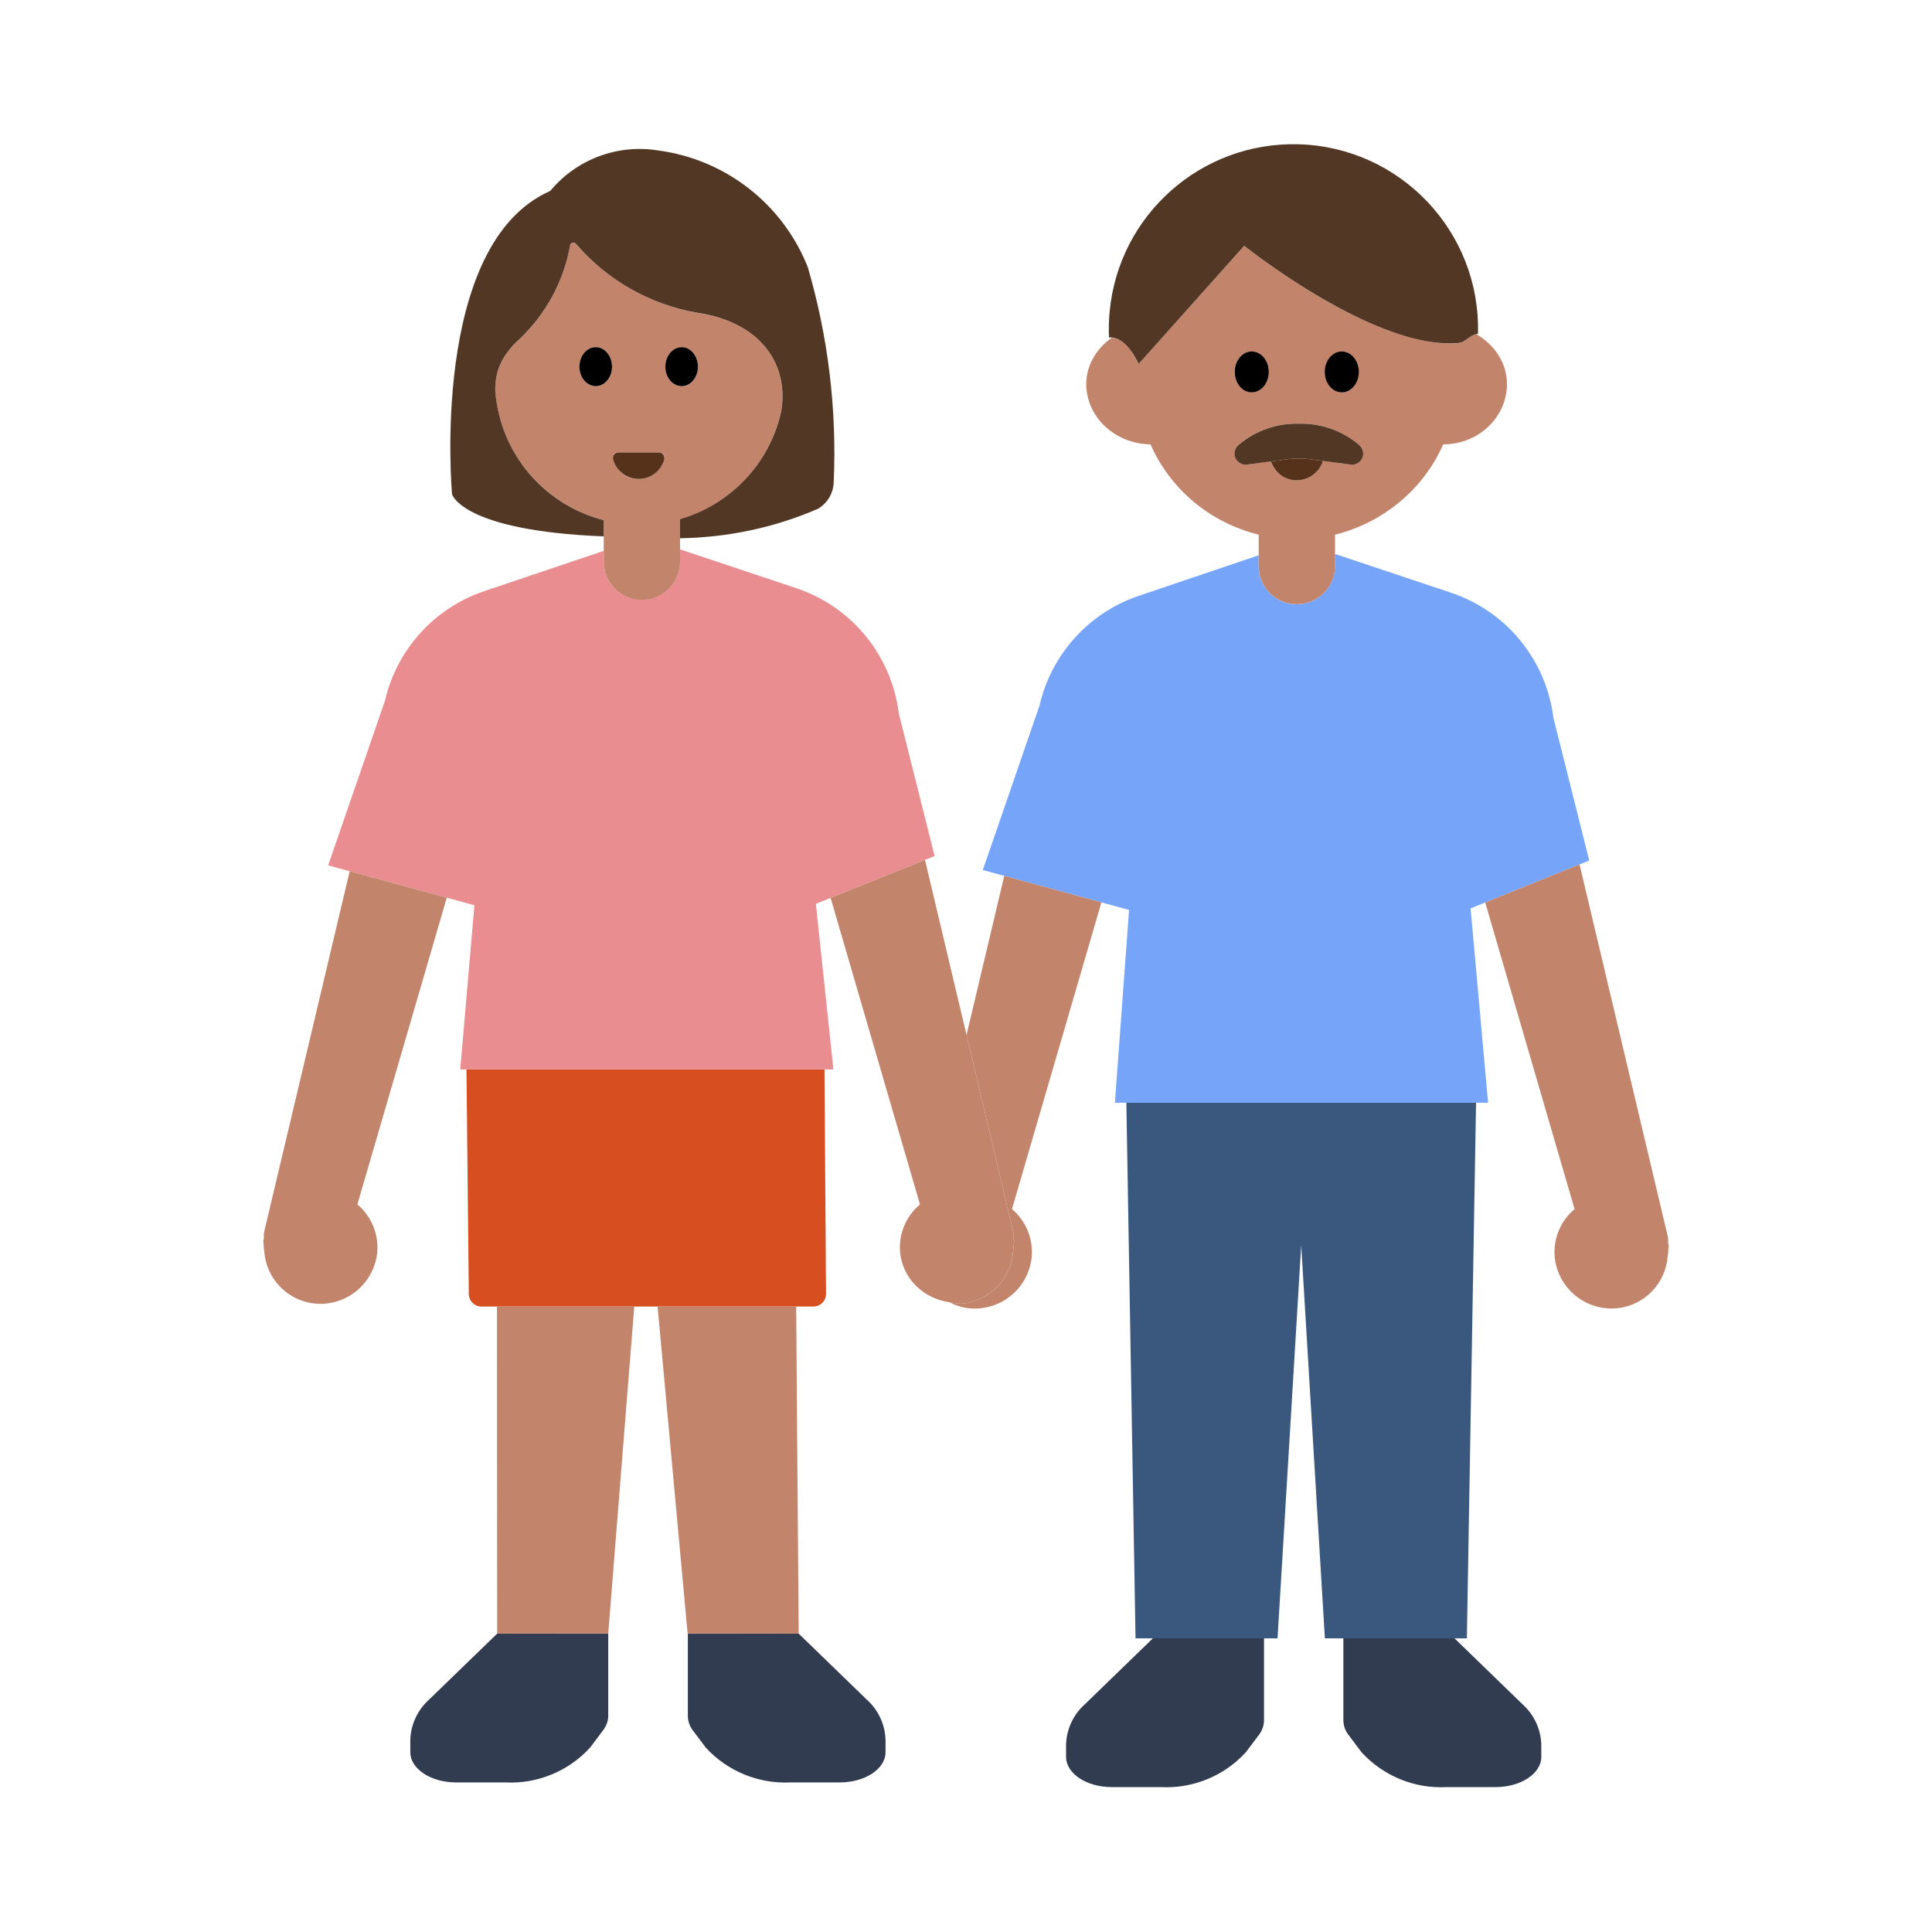 <?xml version="1.0" encoding="UTF-8"?><svg id="Layer_1" xmlns="http://www.w3.org/2000/svg" viewBox="0 0 40 40"><g id="_레이어_2"><g><polygon points="30.56 22.83 30.37 33.92 27.43 33.92 26.94 25.78 26.45 33.92 23.51 33.92 23.32 22.83 30.56 22.83" fill="#3a577d"/><path d="m32.903,17.816l-.741-2.953c-.149-1.2-.975-2.209-2.122-2.592l-2.402-.802v.253c0,.436-.354.79-.79.79s-.79-.354-.79-.79v-.225l-2.482.84c-1.031.349-1.808,1.207-2.053,2.268l-1.175,3.408.444.121,2.011.549.573.156-.293,3.992h7.726l-.362-4.024.303-.122,1.953-.788.2-.081Z" fill="#75a4f9"/><g><g><path d="m22.461,35.285c-.239.213-.379.514-.389.834v.255c0,.346.424.626.947.626h1.012c.667.035,1.314-.23,1.764-.723l.27-.359c.067-.086.104-.191.105-.3v-1.698h-2.301l-1.408,1.365Z" fill="#313c50"/><path d="m27.813,35.618c.001.109.038.214.105.3l.27.359c.45.493,1.097.759,1.764.723h1.011c.524,0,.948-.28.948-.626v-.255c-.01-.32-.151-.621-.389-.834l-1.408-1.365h-2.301v1.698Z" fill="#313c50"/></g><g><path d="m8.884,35.188c-.238.213-.379.515-.389.834v.255c0,.346.424.626.948.626h1.011c.666.036,1.314-.229,1.764-.722l.27-.36c.067-.086.104-.191.105-.3v-1.701l-2.3.003-1.409,1.365Z" fill="#313c50"/><path d="m14.241,35.521c0,.108.035.214.1.3l.27.36c.45.492,1.098.757,1.764.722h1.012c.523,0,.947-.28.947-.626v-.255c-.01-.32-.15-.621-.389-.834l-1.409-1.365-2.295-.003v1.701Z" fill="#313c50"/></g></g><path d="m9.658,22.142l.048,4.654c.004.142.12.255.262.255h6.871c.144,0,.261-.115.263-.259l-.032-4.65h-7.412Z" fill="#d74f21"/><path d="m19.35,17.723l-.742-2.954c-.149-1.2-.974-2.208-2.121-2.591l-2.407-.804v.252c0,.436-.354.79-.79.79s-.79-.354-.79-.79v-.221l-2.477.835c-1.031.349-1.808,1.208-2.053,2.269l-1.176,3.407.446.122,2.01.548.572.156-.293,3.4h7.726l-.363-3.429.305-.123,1.954-.787.198-.08Z" fill="#e98d90"/><g><g><path d="m20.011,21.428l.972,4.098c.003.038.003.077,0,.115,0,.016.012.03.014.047,0,.034-.01.064-.01.1,0,.039-.004.077-.011.115-.037.566-.476,1.024-1.04,1.085-.099.01-.191-.014-.285-.028.125.065.262.11.409.126.652.066,1.234-.408,1.3-1.06,0,0,0,0,0-.001.034-.377-.119-.747-.408-.992l1.851-6.35-2.011-.549-.781,3.294Z" fill="#c3846c"/><path d="m34.535,25.738c.003-.039.003-.077,0-.116l-1.832-7.725-1.953.788,1.85,6.348c-.291.243-.444.613-.412.991,0,.001,0,.002,0,.003.067.651.649,1.125,1.3,1.058.565-.061,1.003-.519,1.04-1.086.007-.038.011-.076.012-.114,0-.036.009-.066.009-.1-.001-.017-.014-.031-.014-.047Z" fill="#c3846c"/><path d="m30.57,6.92c-.08,0-.17.09-.27.15-.04.02-.09.03-.13.04-.33.02-.69-.04-1.06-.15-1.6-.46-3.35-1.87-3.35-1.87l-1.52,1.7-.67.75c-.21-.47-.44-.54-.55-.55-.31.22-.53.56-.53.96,0,.69.6,1.24,1.33,1.25.41.93,1.23,1.62,2.24,1.87v.65c0,.44.35.79.79.79.43,0,.79-.35.79-.79v-.65c1-.25,1.83-.94,2.24-1.87.73,0,1.32-.56,1.32-1.25,0-.44-.26-.81-.63-1.03Zm-2.79.36c.19,0,.35.19.35.42s-.16.42-.35.42-.35-.19-.35-.42.16-.42.35-.42Zm-1.86,0c.19,0,.35.19.35.42s-.16.42-.35.42c-.2,0-.36-.19-.36-.42s.16-.42.36-.42Zm2.07,2.34l-.6-.08c-.09.29-.4.47-.69.38-.19-.05-.33-.19-.39-.37l-.52.07c-.06,0-.12-.02-.16-.07-.09-.09-.09-.24,0-.33.35-.3.8-.46,1.26-.45.46-.01.91.15,1.26.45.05.04.07.1.07.16,0,.13-.1.24-.23.24Z" fill="#c3846c"/></g><g><polygon points="10.293 33.823 10.293 33.823 12.593 33.82 13.132 27.051 10.289 27.051 10.293 33.823" fill="#c3846c"/><polygon points="14.236 33.82 14.241 33.82 16.536 33.823 16.536 33.823 16.484 27.051 13.615 27.051 14.236 33.82" fill="#c3846c"/><path d="m5.464,25.526c-.003.038-.003.077,0,.115,0,.016-.013.03-.014.047,0,.034.01.064.009.1,0,.039.005.077.012.115.037.566.476,1.024,1.04,1.085.65.067,1.232-.406,1.299-1.056,0-.002,0-.003,0-.005.032-.378-.121-.747-.411-.991l1.851-6.35-2.01-.548-1.776,7.488Z" fill="#c3846c"/><path d="m20.976,25.903c.007-.038.01-.076.011-.115,0-.036.01-.066.01-.1-.002-.017-.014-.031-.014-.047.003-.038.003-.077,0-.115l-.972-4.098-.86-3.625-1.954.787,1.85,6.346c-.29.244-.444.613-.412.991,0,0,0,.002,0,.003.057.552.489.954,1.015,1.03.094.014.186.038.285.028.564-.061,1.003-.519,1.04-1.085Z" fill="#c3846c"/><path d="m14.45,6.48c-.99-.17-1.88-.68-2.53-1.43-.02-.03-.07-.03-.09-.01-.02.01-.02.03-.03.04-.13.74-.49,1.42-1.04,1.94-.1.08-.19.18-.26.28-.2.28-.29.63-.23.97.17,1.24,1.08,2.2,2.23,2.5v.86c0,.43.35.79.79.79s.79-.36.79-.79v-.88c1.04-.3,1.85-1.15,2.09-2.22.17-1-.43-1.86-1.72-2.05Zm-1.68,2.89h.87c.07,0,.12.05.12.11,0,.01-.01.02-.01.03-.08.29-.38.47-.67.39-.19-.05-.33-.2-.38-.39-.02-.06.01-.12.07-.14Zm-.44-1.37c-.18,0-.33-.18-.33-.41,0-.22.15-.4.33-.4.19,0,.34.18.34.4,0,.23-.15.41-.34.41Zm1.78,0c-.18,0-.33-.18-.33-.41,0-.22.15-.4.33-.4.19,0,.34.18.34.4,0,.23-.15.41-.34.41Z" fill="#c3846c"/></g></g><g><g><path d="m23.573,7.537l.669-.749,1.518-1.699s1.753,1.408,3.35,1.874c.369.108.729.165,1.058.143.044-.005.087-.017.128-.035.102-.059.191-.15.274-.152.01,0,.02-.012.03-.01.056-2.11-1.609-3.866-3.719-3.922-2.011-.054-3.719,1.461-3.907,3.464-.017.178-.021.358-.014.537,0,0,.022-.005.059-.002.106.009.339.086.554.551Z" fill="#523725"/><path d="m26.667,9.507c.149-.019.299-.019.448,0l.276.036.603.079c.129-.003.231-.109.229-.237-.001-.061-.027-.12-.071-.163-.35-.301-.799-.462-1.261-.45-.462-.012-.911.149-1.261.45-.092.09-.094.237-.005.329.043.044.101.069.163.071l.525-.069.354-.046Z" fill="#523725"/></g><path d="m10.272,8.265c-.059-.339.023-.688.228-.965.074-.104.161-.199.259-.282.546-.517.912-1.196,1.043-1.937.003-.016.011-.03.023-.04.029-.025.074-.022.099.008.649.755,1.54,1.26,2.521,1.428,1.291.192,1.898,1.051,1.727,2.051-.243,1.077-1.054,1.92-2.092,2.22v.396c.982-.016,1.954-.218,2.859-.612.195-.117.317-.326.322-.554.067-1.502-.115-3.005-.537-4.448-.52-1.309-1.708-2.234-3.105-2.416-.838-.134-1.685.185-2.226.839-2.506,1.098-2.034,6.279-2.034,6.279,0,0,.2.757,3.141.873v-.335c-1.149-.296-2.061-1.257-2.228-2.505Z" fill="#523725"/></g><g><g><path d="m25.916,8.123c.195,0,.353-.189.353-.423s-.158-.423-.353-.423-.353.189-.353.423.158.423.353.423Z"/><path d="m27.78,8.123c.195,0,.353-.189.353-.423s-.158-.423-.353-.423-.353.189-.353.423.158.423.353.423Z"/></g><g><path d="m12.334,7.188c-.186,0-.337.181-.337.404s.151.404.337.404.337-.181.337-.404-.151-.404-.337-.404Z"/><path d="m14.113,7.188c-.186,0-.337.181-.337.404s.151.404.337.404.337-.181.337-.404-.151-.404-.337-.404Z"/></g></g><g><path d="m26.667,9.507l-.354.046c.062.178.2.32.383.37.298.082.602-.089.695-.38l-.276-.036c-.149-.019-.299-.019-.448,0Z" fill="#56321b"/><path d="m13.643,9.368h-.839c-.01,0-.02.002-.03.004-.061.017-.096.08-.079.141.051.187.197.332.384.384.292.08.593-.092.673-.384.003-.01.004-.02.004-.03,0-.063-.05-.114-.113-.115Z" fill="#56321b"/></g></g></g></svg>